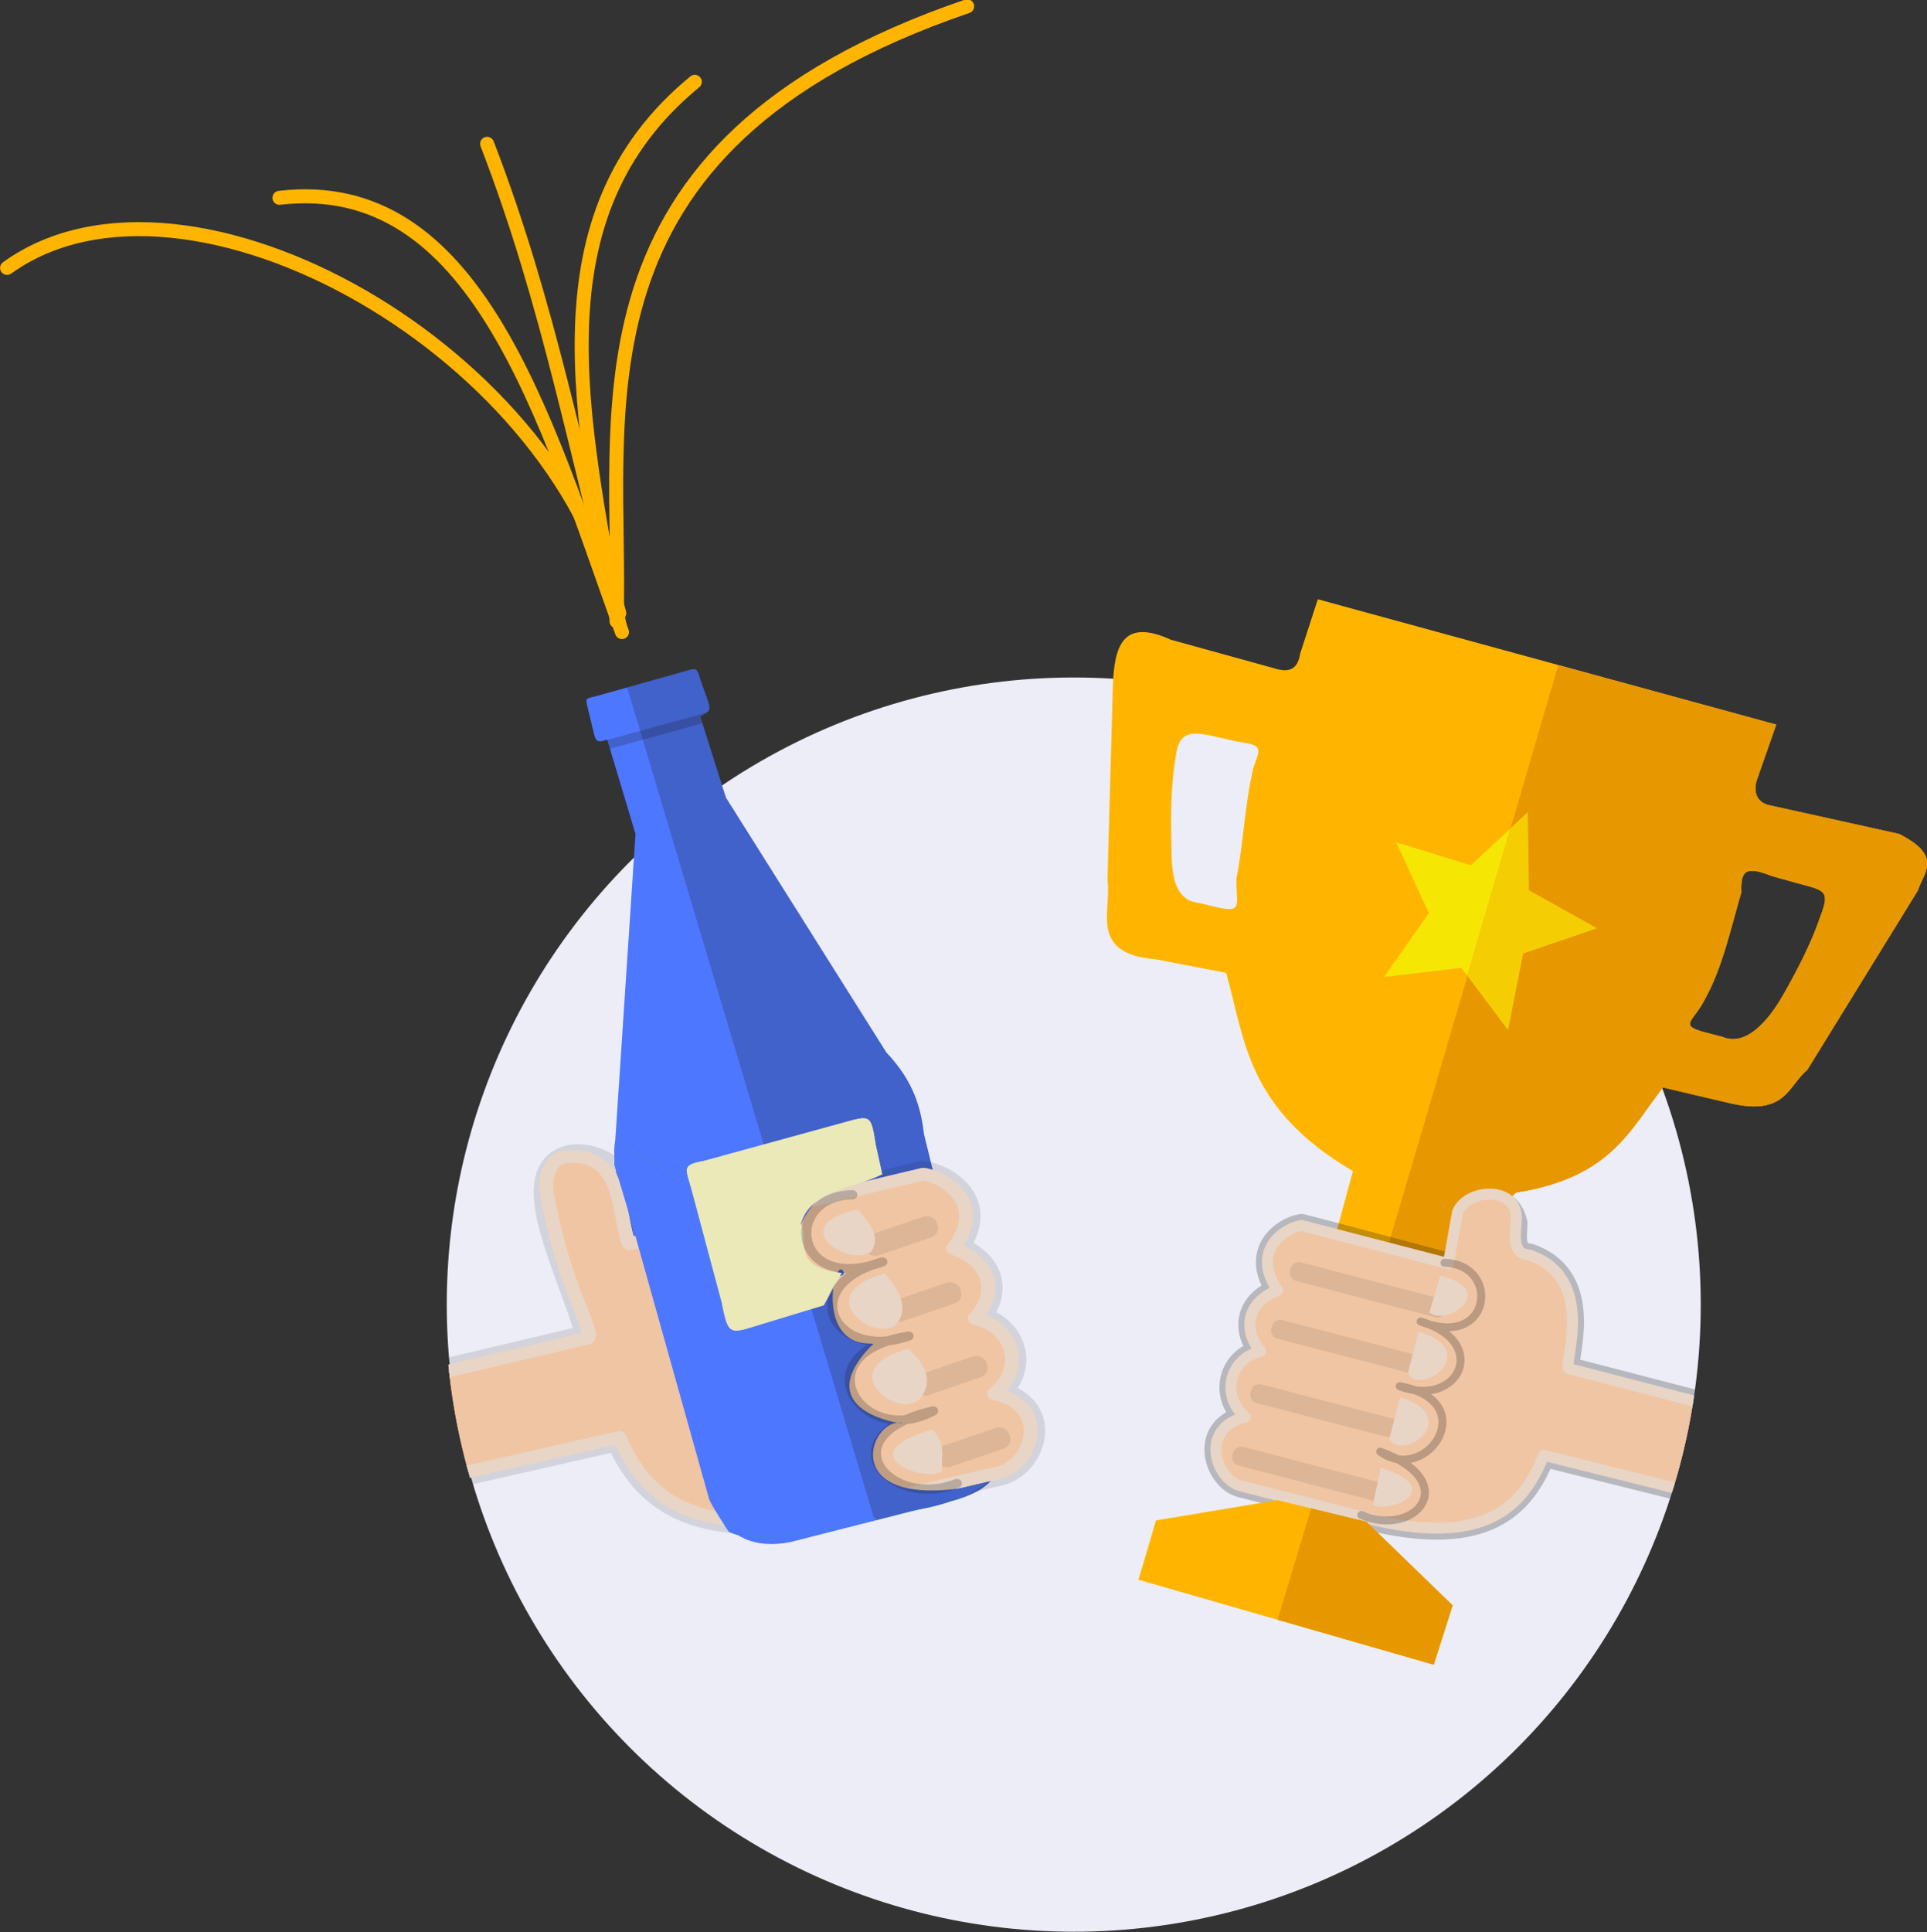 <?xml version="1.0" encoding="UTF-8" standalone="no"?>
<!-- Created with Inkscape (http://www.inkscape.org/) -->

<svg
   width="200mm"
   height="200.508mm"
   viewBox="0 0 200 200.508"
   version="1.1"
   id="svg5"
   xml:space="preserve"
   inkscape:version="1.2 (dc2aedaf03, 2022-05-15)"
   sodipodi:docname="welcome.svg"
   xmlns:inkscape="http://www.inkscape.org/namespaces/inkscape"
   xmlns:sodipodi="http://sodipodi.sourceforge.net/DTD/sodipodi-0.dtd"
   xmlns="http://www.w3.org/2000/svg"
   xmlns:svg="http://www.w3.org/2000/svg"><rect x="0" y="0" width="200" height="200.508" fill="#333333" stroke="none"/><sodipodi:namedview
     id="namedview7"
     pagecolor="#ffffff"
     bordercolor="#000000"
     borderopacity="0.25"
     inkscape:showpageshadow="2"
     inkscape:pageopacity="0.0"
     inkscape:pagecheckerboard="0"
     inkscape:deskcolor="#d1d1d1"
     inkscape:document-units="mm"
     showgrid="false"
     inkscape:zoom="0.52221046"
     inkscape:cx="360.96558"
     inkscape:cy="294.90026"
     inkscape:window-width="1920"
     inkscape:window-height="1009"
     inkscape:window-x="-8"
     inkscape:window-y="-8"
     inkscape:window-maximized="1"
     inkscape:current-layer="layer1" /><defs
     id="defs2"><clipPath
       clipPathUnits="userSpaceOnUse"
       id="clipPath27576"><circle
         style="fill:#613e68;fill-opacity:1;stroke-width:0.276;stroke-linecap:round;stroke-linejoin:round;paint-order:stroke fill markers"
         id="circle27578"
         cx="72.235"
         cy="95.79"
         r="20.824" /></clipPath><clipPath
       clipPathUnits="userSpaceOnUse"
       id="clipPath27582"><ellipse
         style="fill:#613e68;fill-opacity:1;stroke-width:0.23;stroke-linecap:round;stroke-linejoin:round;paint-order:stroke fill markers"
         id="circle27584"
         cx="-75.847"
         cy="96.916"
         rx="16.599"
         ry="18.181"
         transform="scale(-1,1)" /></clipPath><clipPath
       clipPathUnits="userSpaceOnUse"
       id="clipPath27592"><ellipse
         style="fill:#613e68;fill-opacity:1;stroke-width:0.23;stroke-linecap:round;stroke-linejoin:round;paint-order:stroke fill markers"
         id="circle27594"
         cx="-75.847"
         cy="96.916"
         rx="16.599"
         ry="18.181"
         transform="scale(-1,1)" /></clipPath></defs><g
     inkscape:label="Layer 1"
     inkscape:groupmode="layer"
     id="layer1"
     transform="translate(-96.941,544.412)"><g
       id="g28675"
       transform="matrix(3.125,0,0,3.125,-39.741,335.062)"><circle
         style="fill:#ecedf6;fill-opacity:1;stroke-width:0.276;stroke-linecap:round;stroke-linejoin:round;paint-order:stroke fill markers"
         id="path354"
         cx="79.4"
         cy="-238.111"
         r="20.824" /><path
         id="path16803"
         style="fill:#ffb500;fill-opacity:1;stroke:none;stroke-width:0.765;stroke-linecap:round;stroke-linejoin:round;stroke-dasharray:none;stroke-opacity:0.253;paint-order:stroke fill markers"
         d="m 87.506,-261.532 -0.582,1.791 c -0.07,0.409 -0.24,0.71 -0.896,0.492 l -3.404,-0.94 c -1.632,-0.743 -1.876,0.266 -1.925,1.522 l -0.179,6.449 c 0.149,1.039 -0.637,2.459 1.612,2.642 l 2.329,0.448 c 0.635,2.237 0.676,4.507 4.21,6.583 l -0.582,2.149 3.493,0.582 2.508,-2.015 c 3.181,-0.507 3.785,-2.104 4.881,-3.493 l 2.284,0.537 c 1.8,0.398 1.867,-0.591 2.508,-1.12 l 3.672,-5.956 c 0.184,-0.59 0.859,-1.132 -0.627,-1.881 l -4.255,-0.941 c -0.48,-0.08 -0.607,-0.487 -0.448,-0.896 l 0.627,-1.792 z m -4.037,4.46 c 0.204,0.004 0.454,0.058 0.751,0.126 l 0.657,0.149 c 0.847,0.107 0.704,0.235 0.489,0.864 -0.294,1.245 -0.325,2.483 -0.559,3.646 -0.034,0.854 0.261,1.202 -0.675,0.976 l -0.568,-0.137 c -0.982,-0.091 -0.906,-1.348 -0.922,-1.998 -0.022,-0.916 -0.012,-1.943 0.142,-2.848 0.072,-0.611 0.296,-0.785 0.686,-0.777 z m 18.444,4.555 c 0.162,-0.004 0.387,0.063 0.688,0.18 l 0.865,0.242 c 0.855,0.235 1.072,0.222 0.731,1.094 -0.292,0.871 -0.767,1.781 -1.219,2.579 -0.321,0.565 -1.124,1.804 -2.033,1.421 l -0.566,-0.147 c -0.932,-0.243 -0.373,-0.366 -5.1e-4,-1.135 0.56,-1.015 0.828,-2.256 1.195,-3.523 -0.023,-0.5 0.07,-0.704 0.34,-0.711 z" /><path
         sodipodi:type="star"
         style="opacity:1;fill:#f5e603;fill-opacity:1;stroke:none;stroke-width:0.765;stroke-linecap:round;stroke-linejoin:round;stroke-dasharray:none;stroke-opacity:0.122;paint-order:stroke fill markers"
         id="path25709"
         inkscape:flatsided="false"
         sodipodi:sides="5"
         sodipodi:cx="58.038601"
         sodipodi:cy="35.468033"
         sodipodi:r1="2.6849132"
         sodipodi:r2="5.7125812"
         sodipodi:arg1="0.71883"
         sodipodi:arg2="1.3471485"
         inkscape:rounded="0"
         inkscape:randomized="0"
         d="m 60.059,37.236 -0.754,3.802 -2.324,-3.102 -3.849,0.458 2.232,-3.169 -1.625,-3.519 3.704,1.144 2.845,-2.633 0.057,3.876 3.383,1.892 z"
         transform="matrix(0.669,0,0,0.669,54.156,-274.675)" /><path
         id="path16859"
         style="fill:#e79700;fill-opacity:1;stroke:none;stroke-width:0.765;stroke-linecap:round;stroke-linejoin:round;stroke-dasharray:none;stroke-opacity:0.074;paint-order:stroke fill markers"
         d="m 95.492,-259.348 c -1.477,5.064 -4.471,15.314 -5.642,19.247 l 1.888,0.574 2.35,-2.301 c 3.181,-0.507 3.785,-2.104 4.881,-3.493 l 2.284,0.537 c 1.8,0.398 1.867,-0.591 2.508,-1.12 l 3.672,-5.956 c 0.184,-0.59 0.859,-1.132 -0.627,-1.881 l -4.255,-0.941 c -0.48,-0.08 -0.607,-0.487 -0.448,-0.896 l 0.627,-1.792 z m 6.42,6.831 c 0.162,-0.004 0.387,0.063 0.688,0.18 l 0.865,0.242 c 0.855,0.235 1.072,0.222 0.731,1.094 -0.292,0.871 -0.767,1.781 -1.219,2.579 -0.321,0.565 -1.124,1.804 -2.033,1.421 l -0.566,-0.147 c -0.932,-0.243 -0.373,-0.366 -5.1e-4,-1.135 0.56,-1.015 0.828,-2.256 1.195,-3.523 -0.023,-0.5 0.07,-0.704 0.34,-0.711 z" /><g
         id="g15209"
         clip-path="url(#clipPath27576)"
         transform="translate(7.165,-333.901)"><path
           style="fill:none;fill-opacity:1;stroke:#1a1a1a;stroke-width:0.765;stroke-linecap:round;stroke-linejoin:round;stroke-dasharray:none;stroke-opacity:0.251;paint-order:stroke fill markers"
           d="m 92.208,101.881 -4.366,-1.087 c -0.683,1.752 -1.987,2.947 -5.478,2.185 l -4.592,-1.172 c -0.844,-0.236 -1.367,-1.923 0.158,-2.28 -0.816,-0.704 -0.537,-1.93 0.507,-2.185 -0.575,-0.681 -0.492,-1.613 0.57,-2.027 -0.884,-1.278 0.167,-2.05 0.792,-2.153 l 1.057,0.275 3.978,1.055 0.385,-1.518 c 0.331,-0.82 1.494,-0.913 1.705,0.124 -0.027,0.485 -0.102,1.009 0.443,1.045 2.231,0.758 1.147,3.534 1.298,3.768 l 8.297,2.153 -1.045,2.628 z"
           id="path13749"
           sodipodi:nodetypes="ccccccccccccccccc" /><path
           style="color:#000000;fill:#1a1a1a;fill-opacity:0.089;stroke-linecap:round;stroke-linejoin:round;paint-order:stroke fill markers"
           d="m 84.799,94.292 a 0.183,0.183 0 0 0 -0.188,0.178 0.183,0.183 0 0 0 0.178,0.188 c 0.422,0.012 0.695,0.174 0.859,0.389 0.164,0.215 0.217,0.491 0.16,0.738 -0.057,0.247 -0.215,0.462 -0.492,0.574 -0.277,0.112 -0.689,0.121 -1.25,-0.105 l -0.002,0.004 c -0.007,-0.002 -0.007,-0.008 -0.014,-0.01 a 0.183,0.183 0 0 0 -0.121,0.346 c 0.008,0.003 0.012,-0.001 0.02,0.002 l -0.002,0.004 c 0.555,0.164 0.884,0.411 1.051,0.658 0.167,0.247 0.182,0.493 0.094,0.711 -0.177,0.436 -0.811,0.783 -1.723,0.434 l -0.002,0.008 c -0.015,-0.003 -0.014,-0.013 -0.029,-0.016 a 0.183,0.183 0 0 0 -0.098,0.35 c 0.013,0.005 0.021,-0.003 0.033,0.002 l -0.002,0.008 c 0.661,0.12 1.008,0.366 1.162,0.623 0.154,0.257 0.138,0.545 0.002,0.811 -0.136,0.266 -0.395,0.494 -0.695,0.59 -0.3,0.096 -0.635,0.07 -0.977,-0.18 l -0.002,0.006 c -0.022,-0.008 -0.022,-0.021 -0.045,-0.029 a 0.183,0.183 0 0 0 -0.17,0.318 c 0.018,0.013 0.037,-0.002 0.055,0.01 l -0.008,0.016 c 0.661,0.239 1.043,0.529 1.223,0.787 0.18,0.258 0.177,0.474 0.072,0.666 -0.21,0.385 -0.947,0.668 -1.789,0.311 a 0.183,0.183 0 0 0 -0.238,0.098 0.183,0.183 0 0 0 0.096,0.238 c 0.975,0.413 1.918,0.14 2.252,-0.473 0.167,-0.306 0.151,-0.699 -0.092,-1.049 -0.117,-0.168 -0.456,-0.293 -0.674,-0.443 0.136,-0.003 0.283,0.112 0.408,0.072 0.4,-0.127 0.727,-0.417 0.908,-0.771 0.181,-0.355 0.211,-0.79 -0.014,-1.164 -0.113,-0.189 -0.474,-0.266 -0.711,-0.402 0.652,-0.005 1.206,-0.214 1.395,-0.68 0.132,-0.327 0.099,-0.715 -0.129,-1.053 -0.116,-0.172 -0.423,-0.272 -0.637,-0.41 0.266,0.019 0.589,0.134 0.789,0.053 0.387,-0.156 0.63,-0.478 0.711,-0.83 0.081,-0.352 0.006,-0.739 -0.227,-1.043 -0.232,-0.304 -0.624,-0.517 -1.139,-0.531 z"
           id="path11335" /><path
           style="fill:#f0c5a3;fill-opacity:1;stroke:#e8d5c6;stroke-width:0.365;stroke-linecap:round;stroke-linejoin:round;stroke-dasharray:none;paint-order:stroke fill markers"
           d="m 92.208,101.881 -4.366,-1.087 c -0.683,1.752 -1.987,2.947 -5.478,2.185 l -4.592,-1.172 c -0.844,-0.236 -1.367,-1.923 0.158,-2.28 -0.816,-0.704 -0.537,-1.93 0.507,-2.185 -0.575,-0.681 -0.492,-1.613 0.57,-2.027 -0.884,-1.278 0.167,-2.05 0.792,-2.153 l 4.877,1.267 0.305,-1.708 c 0.331,-0.82 2.128,-0.898 1.943,0.378 -0.027,0.485 -0.102,1.009 0.443,1.045 2.231,0.758 1.147,3.534 1.298,3.768 l 8.297,2.153 -1.045,2.628 z"
           id="path5420"
           sodipodi:nodetypes="cccccccccccccccc" /><path
           style="fill:none;fill-opacity:1;stroke:#1a1a1a;stroke-width:0.265;stroke-linecap:round;stroke-linejoin:round;stroke-dasharray:none;stroke-opacity:0.253;paint-order:stroke fill markers"
           d="m 84.55,94.402 c 1.875,0.051 1.571,2.901 -0.795,1.948 2.334,0.69 1.262,2.898 -0.694,2.15 2.775,0.504 0.89,3.296 -0.649,2.172 2.736,0.989 1.19,2.875 -0.627,2.105"
           id="path7654"
           sodipodi:nodetypes="ccccc" /><path
           id="rect11326"
           style="fill:#1a1a1a;fill-opacity:0.089;stroke:none;stroke-width:0.365;stroke-linecap:round;stroke-linejoin:round;stroke-dasharray:none;paint-order:stroke fill markers"
           d="m -71.232,100.922 c -0.036,-0.116 -0.144,-0.2 -0.272,-0.2 l -0.068,-3.2e-4 c -0.158,0 -0.285,0.127 -0.285,0.285 l -1.37e-4,4.778 c 0,0.158 0.127,0.285 0.285,0.285 l 0.068,-1.8e-4 c 0.158,0 0.285,-0.127 0.285,-0.285 l 1.37e-4,-4.778 c 0,-0.03 -0.005,-0.058 -0.013,-0.085 z m -2.009,-0.115 c -0.036,-0.116 -0.144,-0.2 -0.272,-0.2 l -0.069,3.1e-4 c -0.158,0 -0.285,0.127 -0.285,0.285 l -1.37e-4,4.778 c 0,0.158 0.127,0.285 0.285,0.285 l 0.069,1.9e-4 c 0.158,0 0.285,-0.127 0.285,-0.285 l -3.63e-4,-4.778 c 0,-0.03 -0.004,-0.059 -0.013,-0.085 z m -2.244,-0.135 c -0.036,-0.116 -0.144,-0.2 -0.272,-0.2 l -0.069,-1.9e-4 c -0.158,0 -0.285,0.127 -0.285,0.285 l 3.63e-4,4.778 c 0,0.158 0.127,0.285 0.285,0.285 l 0.069,-3e-4 c 0.158,0 0.285,-0.127 0.285,-0.285 l 1.37e-4,-4.778 c 0,-0.03 -0.004,-0.059 -0.013,-0.085 z m -2.159,-0.059 c -0.036,-0.116 -0.144,-0.2 -0.272,-0.2 l -0.069,-1.9e-4 c -0.158,0 -0.285,0.127 -0.285,0.285 l -1.37e-4,4.778 c 0,0.158 0.127,0.285 0.285,0.285 l 0.069,-3.1e-4 c 0.158,0 0.285,-0.127 0.285,-0.285 l -3.63e-4,-4.778 c 0,-0.03 -0.004,-0.058 -0.013,-0.085 z"
           transform="rotate(-75.394)" /><path
           style="fill:#e8d5c6;fill-opacity:1;stroke:none;stroke-width:0.365;stroke-linecap:round;stroke-linejoin:round;stroke-dasharray:none;paint-order:stroke fill markers"
           d="m 82.434,101.209 c 2.238,0.706 0.24,1.559 -0.263,1.214 z"
           id="path9762"
           sodipodi:nodetypes="ccc" /><path
           style="fill:#e8d5c6;fill-opacity:1;stroke:none;stroke-width:0.365;stroke-linecap:round;stroke-linejoin:round;stroke-dasharray:none;paint-order:stroke fill markers"
           d="m 83.072,98.869 c 2.11,0.633 0.12,2.171 -0.358,1.388 z"
           id="path10490"
           sodipodi:nodetypes="ccc" /><path
           style="fill:#e8d5c6;fill-opacity:1;stroke:none;stroke-width:0.365;stroke-linecap:round;stroke-linejoin:round;stroke-dasharray:none;paint-order:stroke fill markers"
           d="m 83.688,96.686 c 2.11,0.633 0.12,2.171 -0.358,1.388 z"
           id="path10492"
           sodipodi:nodetypes="ccc" /><path
           style="fill:#e8d5c6;fill-opacity:1;stroke:none;stroke-width:0.365;stroke-linecap:round;stroke-linejoin:round;stroke-dasharray:none;paint-order:stroke fill markers"
           d="m 84.41,94.828 c 1.97,0.48 0.219,1.707 -0.364,1.22 z"
           id="path10494"
           sodipodi:nodetypes="ccc" /></g><g
         id="g16723"
         transform="translate(7.165,-333.901)"><path
           style="fill:#4d77ff;fill-opacity:1;stroke-width:0.265;stroke-linecap:round;stroke-linejoin:round;paint-order:stroke fill markers"
           d="m 56.74,77.027 0.94,3.135 -0.672,10.166 c -0.135,0.776 0.153,1.552 0.358,2.329 l 2.777,9.584 c 0.485,1.175 1.357,1.693 2.687,1.433 l 5.105,-1.299 c 1.851,-0.424 1.939,-1.196 1.836,-2.06 L 67.264,90.148 C 67.157,89.282 66.942,88.4 66.01,87.416 L 60.681,78.952 59.83,76.265 60.018,76.142 c 0.162,-0.067 0.133,-0.216 0.053,-0.438 L 59.829,75.027 c -0.111,-0.406 -0.134,-0.374 -0.513,-0.267 l -2.975,0.834 c -0.303,0.07 -0.327,0.052 -0.257,0.343 l 0.204,0.844 c 0.066,0.255 0.081,0.385 0.451,0.246 z"
           id="path422"
           sodipodi:nodetypes="cccccccccccccccccccc" /><path
           id="path25589"
           style="opacity:0.226;fill:#1a1a1a;fill-opacity:1;stroke:none;stroke-width:0.765;stroke-linecap:round;stroke-linejoin:round;stroke-dasharray:none;stroke-opacity:0.232;paint-order:stroke fill markers"
           d="m 59.616,74.691 c -0.065,-2.17e-4 -0.158,0.029 -0.3,0.069 l -1.913,0.536 8.264,27.655 2.268,-0.577 c 1.851,-0.424 1.94,-1.196 1.837,-2.06 L 67.264,90.148 C 67.158,89.282 66.942,88.4 66.01,87.416 l -5.329,-8.464 -0.851,-2.687 0.188,-0.124 c 0.162,-0.067 0.133,-0.215 0.053,-0.438 L 59.829,75.027 C 59.76,74.773 59.725,74.691 59.616,74.691 Z" /><g
           id="g15955"
           transform="matrix(-1.255,0,0,1.145,167.386,-15.211)"
           clip-path="url(#clipPath27592)"><path
             style="color:#000000;fill:#1a1a1a;fill-opacity:0.089;stroke-linecap:round;stroke-linejoin:round;paint-order:stroke fill markers"
             d="m 84.799,94.292 a 0.183,0.183 0 0 0 -0.188,0.178 0.183,0.183 0 0 0 0.178,0.188 c 0.422,0.012 0.695,0.174 0.859,0.389 0.164,0.215 0.217,0.491 0.16,0.738 -0.057,0.247 -0.215,0.462 -0.492,0.574 -0.277,0.112 -0.689,0.121 -1.25,-0.105 l -0.002,0.004 c -0.007,-0.002 -0.007,-0.008 -0.014,-0.01 a 0.183,0.183 0 0 0 -0.121,0.346 c 0.008,0.003 0.012,-0.001 0.02,0.002 l -0.002,0.004 c 0.555,0.164 0.884,0.411 1.051,0.658 0.167,0.247 0.182,0.493 0.094,0.711 -0.177,0.436 -0.811,0.783 -1.723,0.434 l -0.002,0.008 c -0.015,-0.003 -0.014,-0.013 -0.029,-0.016 a 0.183,0.183 0 0 0 -0.098,0.35 c 0.013,0.005 0.021,-0.003 0.033,0.002 l -0.002,0.008 c 0.661,0.12 1.008,0.366 1.162,0.623 0.154,0.257 0.138,0.545 0.002,0.811 -0.136,0.266 -0.395,0.494 -0.695,0.59 -0.3,0.096 -0.635,0.07 -0.977,-0.18 l -0.002,0.006 c -0.022,-0.008 -0.022,-0.021 -0.045,-0.029 a 0.183,0.183 0 0 0 -0.17,0.318 c 0.018,0.013 0.037,-0.002 0.055,0.01 l -0.008,0.016 c 0.661,0.239 1.043,0.529 1.223,0.787 0.18,0.258 0.177,0.474 0.072,0.666 -0.21,0.385 -0.947,0.668 -1.789,0.311 a 0.183,0.183 0 0 0 -0.238,0.098 0.183,0.183 0 0 0 0.096,0.238 c 0.975,0.413 1.918,0.14 2.252,-0.473 0.167,-0.306 0.151,-0.699 -0.092,-1.049 -0.117,-0.168 -0.456,-0.293 -0.674,-0.443 0.136,-0.003 0.283,0.112 0.408,0.072 0.4,-0.127 0.727,-0.417 0.908,-0.771 0.181,-0.355 0.211,-0.79 -0.014,-1.164 -0.113,-0.189 -0.474,-0.266 -0.711,-0.402 0.652,-0.005 1.206,-0.214 1.395,-0.68 0.132,-0.327 0.099,-0.715 -0.129,-1.053 -0.116,-0.172 -0.423,-0.272 -0.637,-0.41 0.266,0.019 0.589,0.134 0.789,0.053 0.387,-0.156 0.63,-0.478 0.711,-0.83 0.081,-0.352 0.006,-0.739 -0.227,-1.043 -0.232,-0.304 -0.624,-0.517 -1.139,-0.531 z"
             id="path15939" /><g
             id="g27588"><path
               style="fill:none;fill-opacity:1;stroke:#1a1a1a;stroke-width:0.765;stroke-linecap:round;stroke-linejoin:round;stroke-dasharray:none;stroke-opacity:0.122;paint-order:stroke fill markers"
               d="m 92.208,101.881 -4.366,-1.087 c -0.683,1.752 -1.987,2.947 -5.478,2.185 l -4.592,-1.172 c -0.844,-0.236 -1.367,-1.923 0.158,-2.28 -0.816,-0.704 -0.537,-1.93 0.507,-2.185 -0.575,-0.681 -0.492,-1.613 0.57,-2.027 -0.884,-1.278 0.167,-2.05 0.792,-2.153 l 4.877,1.267 2.84,0.814 c 0.331,-0.819 0.017,-0.522 0.747,-2.359 0.521,-0.346 1.628,-0.43 1.443,1.123 -0.09,1.149 -1.191,3.671 -1.04,3.905 l 8.297,2.153 -1.045,2.628 z"
               id="path15937"
               sodipodi:nodetypes="cccccccccccccccc" /><path
               style="fill:#f0c5a3;fill-opacity:1;stroke:#e8d5c6;stroke-width:0.365;stroke-linecap:round;stroke-linejoin:round;stroke-dasharray:none;paint-order:stroke fill markers"
               d="m 92.208,101.881 -4.366,-1.087 c -0.683,1.752 -1.987,2.947 -5.478,2.185 l -4.592,-1.172 c -0.844,-0.236 -1.367,-1.923 0.158,-2.28 -0.816,-0.704 -0.537,-1.93 0.507,-2.185 -0.575,-0.681 -0.492,-1.613 0.57,-2.027 -0.884,-1.278 0.167,-2.05 0.792,-2.153 l 4.877,1.267 2.911,0.756 c 0.316,-0.813 0.098,-2.732 1.729,-2.516 0.437,0.075 0.505,0.813 0.443,1.045 -0.445,2.744 -1.256,3.972 -1.093,4.198 l 8.297,2.153 -1.045,2.628 z"
               id="path15941"
               sodipodi:nodetypes="cccccccccccccccc" /></g><path
             id="path16683"
             style="fill:#24b05f;fill-opacity:1;stroke-width:0.221;stroke-linecap:round;stroke-linejoin:round;paint-order:stroke fill markers"
             d="m 83.137,93.612 2.003,0.445 2.788,-1.864 0.045,0.693 -0.449,1.652 -2.059,8.054 c -0.077,0.205 -0.417,0.777 -0.519,0.936 -0.399,0.249 -1.447,0.175 -2.617,-0.081 -2.531,-0.738 -2.784,-0.389 -4.182,-1.305 4.041,0.954 3.087,-1.954 2.227,-1.763 -0.34,0.075 2.531,-0.221 0.848,-2.189 -0.1,-0.117 -0.161,-0.114 0.024,-0.117 1.387,-0.029 0.919,-2.489 0.68,-2.109 -0.3,0.478 2.382,-0.148 0.545,-2.22 l -0.028,-0.303 c 0.048,0.042 0.606,0.185 0.694,0.17 z"
             sodipodi:nodetypes="cccccccccsssscccc" /><path
             style="fill:#eae9b7;fill-opacity:1;stroke:none;stroke-width:0.555;stroke-linecap:round;stroke-linejoin:round;stroke-dasharray:none;paint-order:stroke fill markers"
             d="m 85.946,93.561 -0.811,3.325 c -0.175,1.003 -0.226,0.904 -1.059,0.627 L 82.433,96.966 81.958,96.025 c 1.412,-0.158 0.835,-1.068 1.083,-1.413 -0.261,-0.996 -1.356,-1.016 -2.154,-1.448 l 0.173,-0.862 c 0.126,-0.897 0.142,-0.848 0.895,-0.622 l 3.655,1.099 c 0.582,0.114 0.475,0.21 0.335,0.782 z"
             id="path520"
             sodipodi:nodetypes="ccccccccccc" /><path
             style="fill:none;fill-opacity:1;stroke:#1a1a1a;stroke-width:0.265;stroke-linecap:round;stroke-linejoin:round;stroke-dasharray:none;stroke-opacity:0.232;paint-order:stroke fill markers"
             d="m 81.676,93.757 c 1.875,0.051 1.571,2.901 -0.795,1.948 2.334,0.69 1.262,2.898 -0.694,2.15 2.877,0.504 1.231,3.296 -0.649,2.172 2.802,0.699 1.19,2.875 -0.627,2.105"
             id="path15943"
             sodipodi:nodetypes="ccccc" /><path
             id="path15945"
             style="fill:#1a1a1a;fill-opacity:0.089;stroke:none;stroke-width:0.365;stroke-linecap:round;stroke-linejoin:round;stroke-dasharray:none;paint-order:stroke fill markers"
             d="m -71.232,100.922 c -0.036,-0.116 -0.144,-0.2 -0.272,-0.2 l -0.068,-3.2e-4 c -0.158,0 -0.285,0.127 -0.285,0.285 l -0.152,1.46 c 0,0.158 0.127,0.285 0.285,0.285 l 0.068,-1.8e-4 c 0.158,0 0.285,-0.127 0.285,-0.285 l 0.152,-1.46 c 0,-0.03 -0.005,-0.058 -0.013,-0.085 z m -2.009,-0.115 c -0.036,-0.116 -0.144,-0.2 -0.272,-0.2 l -0.069,3.1e-4 c -0.158,0 -0.285,0.127 -0.285,0.285 l -0.152,1.46 c 0,0.158 0.127,0.285 0.285,0.285 l 0.069,1.9e-4 c 0.158,0 0.285,-0.127 0.285,-0.285 l 0.152,-1.46 c 0,-0.03 -0.004,-0.059 -0.013,-0.085 z m -2.244,-0.135 c -0.036,-0.116 -0.144,-0.2 -0.272,-0.2 l -0.069,-1.9e-4 c -0.158,0 -0.285,0.127 -0.285,0.285 l -0.152,1.46 c 0,0.158 0.127,0.285 0.285,0.285 l 0.069,-3e-4 c 0.158,0 0.285,-0.127 0.285,-0.285 l 0.152,-1.46 c 0,-0.03 -0.004,-0.059 -0.013,-0.085 z m -2.159,-0.059 c -0.036,-0.116 -0.144,-0.2 -0.272,-0.2 l -0.069,-1.9e-4 c -0.158,0 -0.285,0.127 -0.285,0.285 l -0.152,1.46 c 0,0.158 0.127,0.285 0.285,0.285 l 0.069,-3.1e-4 c 0.158,0 0.285,-0.127 0.285,-0.285 l 0.152,-1.46 c 0,-0.03 -0.004,-0.058 -0.013,-0.085 z"
             transform="rotate(-75.394)"
             sodipodi:nodetypes="sccccccccssccccccccccccccccccccccccccccccccc" /><path
             style="fill:#e8d5c6;fill-opacity:1;stroke:none;stroke-width:0.365;stroke-linecap:round;stroke-linejoin:round;stroke-dasharray:none;paint-order:stroke fill markers"
             d="m 79.56,100.564 c 2.238,0.706 0.24,1.559 -0.263,1.214 0.046,-0.399 -0.125,-0.768 0.263,-1.214 z"
             id="path15947"
             sodipodi:nodetypes="ccc" /><path
             style="fill:#e8d5c6;fill-opacity:1;stroke:none;stroke-width:0.365;stroke-linecap:round;stroke-linejoin:round;stroke-dasharray:none;paint-order:stroke fill markers"
             d="m 80.199,98.224 c 2.11,0.633 0.12,2.171 -0.358,1.388 -0.287,-0.463 -0.116,-0.926 0.358,-1.388 z"
             id="path15949"
             sodipodi:nodetypes="ccc" /><path
             style="fill:#e8d5c6;fill-opacity:1;stroke:none;stroke-width:0.365;stroke-linecap:round;stroke-linejoin:round;stroke-dasharray:none;paint-order:stroke fill markers"
             d="m 80.814,96.041 c 2.11,0.633 0.12,2.171 -0.358,1.388 -0.266,-0.463 0.015,-0.926 0.358,-1.388 z"
             id="path15951"
             sodipodi:nodetypes="ccc" /><path
             style="fill:#e8d5c6;fill-opacity:1;stroke:none;stroke-width:0.365;stroke-linecap:round;stroke-linejoin:round;stroke-dasharray:none;paint-order:stroke fill markers"
             d="m 81.536,94.183 c 1.97,0.48 0.219,1.707 -0.364,1.22 -0.268,-0.478 0.081,-0.843 0.364,-1.22 z"
             id="path15953"
             sodipodi:nodetypes="ccc" /></g></g><path
         style="fill:#ffb500;fill-opacity:1;stroke:none;stroke-width:0.765;stroke-linecap:round;stroke-linejoin:round;stroke-dasharray:none;stroke-opacity:0.253;paint-order:stroke fill markers"
         d="m 81.55,-228.975 0.582,-1.97 4.03,-0.672 2.956,0.717 2.866,2.777 -0.627,1.97 z"
         id="path16801" /><path
         id="path21281"
         style="fill:#e79700;fill-opacity:1;stroke:none;stroke-width:0.765;stroke-linecap:round;stroke-linejoin:round;stroke-dasharray:none;stroke-opacity:0.074;paint-order:stroke fill markers"
         d="m 87.283,-231.345 -1.114,3.699 5.188,1.492 0.627,-1.97 -2.866,-2.777 z" /><path
         id="path25504"
         style="opacity:0.226;fill:#1a1a1a;fill-opacity:1;stroke:none;stroke-width:0.765;stroke-linecap:round;stroke-linejoin:round;stroke-dasharray:none;stroke-opacity:0.232;paint-order:stroke fill markers"
         d="m 67.19,-257.763 -3.28,0.903 0.087,0.29 3.069,-0.844 -0.07,-0.222 0.188,-0.124 c 0.002,-10e-4 0.004,-0.003 0.006,-0.004 z" /><g
         id="g25532"
         transform="translate(7.165,-333.901)"><g
           id="g25530"
           transform="matrix(-1.255,0,0,1.145,167.386,-15.211)"
           clip-path="url(#clipPath27582)"><path
             style="color:#000000;fill:#1a1a1a;fill-opacity:0.089;stroke-linecap:round;stroke-linejoin:round;paint-order:stroke fill markers"
             d="m 84.799,94.292 a 0.183,0.183 0 0 0 -0.188,0.178 0.183,0.183 0 0 0 0.178,0.188 c 0.422,0.012 0.695,0.174 0.859,0.389 0.164,0.215 0.217,0.491 0.16,0.738 -0.057,0.247 -0.215,0.462 -0.492,0.574 -0.277,0.112 -0.689,0.121 -1.25,-0.105 l -0.002,0.004 c -0.007,-0.002 -0.007,-0.008 -0.014,-0.01 a 0.183,0.183 0 0 0 -0.121,0.346 c 0.008,0.003 0.012,-0.001 0.02,0.002 l -0.002,0.004 c 0.555,0.164 0.884,0.411 1.051,0.658 0.167,0.247 0.182,0.493 0.094,0.711 -0.177,0.436 -0.811,0.783 -1.723,0.434 l -0.002,0.008 c -0.015,-0.003 -0.014,-0.013 -0.029,-0.016 a 0.183,0.183 0 0 0 -0.098,0.35 c 0.013,0.005 0.021,-0.003 0.033,0.002 l -0.002,0.008 c 0.661,0.12 1.008,0.366 1.162,0.623 0.154,0.257 0.138,0.545 0.002,0.811 -0.136,0.266 -0.395,0.494 -0.695,0.59 -0.3,0.096 -0.635,0.07 -0.977,-0.18 l -0.002,0.006 c -0.022,-0.008 -0.022,-0.021 -0.045,-0.029 a 0.183,0.183 0 0 0 -0.17,0.318 c 0.018,0.013 0.037,-0.002 0.055,0.01 l -0.008,0.016 c 0.661,0.239 1.043,0.529 1.223,0.787 0.18,0.258 0.177,0.474 0.072,0.666 -0.21,0.385 -0.947,0.668 -1.789,0.311 a 0.183,0.183 0 0 0 -0.238,0.098 0.183,0.183 0 0 0 0.096,0.238 c 0.975,0.413 1.918,0.14 2.252,-0.473 0.167,-0.306 0.151,-0.699 -0.092,-1.049 -0.117,-0.168 -0.456,-0.293 -0.674,-0.443 0.136,-0.003 0.283,0.112 0.408,0.072 0.4,-0.127 0.727,-0.417 0.908,-0.771 0.181,-0.355 0.211,-0.79 -0.014,-1.164 -0.113,-0.189 -0.474,-0.266 -0.711,-0.402 0.652,-0.005 1.206,-0.214 1.395,-0.68 0.132,-0.327 0.099,-0.715 -0.129,-1.053 -0.116,-0.172 -0.423,-0.272 -0.637,-0.41 0.266,0.019 0.589,0.134 0.789,0.053 0.387,-0.156 0.63,-0.478 0.711,-0.83 0.081,-0.352 0.006,-0.739 -0.227,-1.043 -0.232,-0.304 -0.624,-0.517 -1.139,-0.531 z"
             id="path25510" /><path
             style="fill:#f0c5a3;fill-opacity:1;stroke:#e8d5c6;stroke-width:0.365;stroke-linecap:round;stroke-linejoin:round;stroke-dasharray:none;paint-order:stroke fill markers"
             d="m 92.208,101.881 -4.366,-1.087 c -0.683,1.752 -1.987,2.947 -5.478,2.185 l -4.592,-1.172 c -0.844,-0.236 -1.367,-1.923 0.158,-2.28 -0.816,-0.704 -0.537,-1.93 0.507,-2.185 -0.575,-0.681 -0.492,-1.613 0.57,-2.027 -0.884,-1.278 0.167,-2.05 0.792,-2.153 l 4.877,1.267 2.911,0.756 c 0.316,-0.813 0.098,-2.732 1.729,-2.516 0.437,0.075 0.505,0.813 0.443,1.045 -0.445,2.744 -1.256,3.972 -1.093,4.198 l 8.297,2.153 -1.045,2.628 z"
             id="path25512"
             sodipodi:nodetypes="cccccccccccccccc" /><path
             id="path25514"
             style="fill:#4d77ff;fill-opacity:1;stroke-width:0.221;stroke-linecap:round;stroke-linejoin:round;paint-order:stroke fill markers"
             d="m 83.137,93.612 2.003,0.445 2.788,-1.864 0.045,0.693 -0.449,1.652 -2.059,8.054 c -0.077,0.205 -0.417,0.777 -0.519,0.936 -0.399,0.249 -1.447,0.175 -2.617,-0.081 -2.531,-0.738 -2.784,-0.389 -4.182,-1.305 4.041,0.954 3.087,-1.954 2.227,-1.763 -0.34,0.075 2.531,-0.221 0.848,-2.189 -0.1,-0.117 -0.161,-0.114 0.024,-0.117 1.387,-0.029 0.919,-2.489 0.68,-2.109 -0.3,0.478 2.382,-0.148 0.545,-2.22 l -0.028,-0.303 c 0.048,0.042 0.606,0.185 0.694,0.17 z"
             sodipodi:nodetypes="cccccccccsssscccc" /><path
             id="path25626"
             style="opacity:0.226;fill:#1a1a1a;fill-opacity:1;stroke:none;stroke-width:0.638;stroke-linecap:round;stroke-linejoin:round;stroke-dasharray:none;stroke-opacity:0.232;paint-order:stroke fill markers"
             d="m 82.443,93.441 c 0.048,0.042 0.606,0.185 0.694,0.171 l 0.533,0.119 -2.564,9.398 c -1.446,-0.331 -1.828,-0.244 -2.96,-0.985 3.872,0.914 3.158,-1.716 2.335,-1.771 0.494,-0.095 2.097,-0.595 0.739,-2.181 -0.1,-0.117 -0.161,-0.113 0.024,-0.117 1.052,-0.022 1.037,-1.44 0.865,-1.96 0.525,-0.044 1.768,-0.782 0.361,-2.369 z m -0.333,2.672 c -0.16,0.014 -0.254,-0.037 -0.184,-0.149 0.058,-0.092 0.129,-0.017 0.184,0.149 z m -1.628,4.259 c -0.119,0.023 -0.174,0.022 -0.108,0.008 0.036,-0.008 0.072,-0.01 0.108,-0.008 z" /><path
             style="fill:#eae9b7;fill-opacity:1;stroke:none;stroke-width:0.555;stroke-linecap:round;stroke-linejoin:round;stroke-dasharray:none;paint-order:stroke fill markers"
             d="m 85.946,93.561 -0.811,3.325 c -0.175,1.003 -0.226,0.904 -1.059,0.627 L 82.433,96.966 81.958,96.025 c 1.412,-0.158 0.835,-1.068 1.083,-1.413 -0.261,-0.996 -1.356,-1.016 -2.154,-1.448 l 0.173,-0.862 c 0.126,-0.897 0.142,-0.848 0.895,-0.622 l 3.655,1.099 c 0.582,0.114 0.475,0.21 0.335,0.782 z"
             id="path25516"
             sodipodi:nodetypes="ccccccccccc" /><path
             style="fill:none;fill-opacity:1;stroke:#1a1a1a;stroke-width:0.265;stroke-linecap:round;stroke-linejoin:round;stroke-dasharray:none;stroke-opacity:0.232;paint-order:stroke fill markers"
             d="m 81.676,93.757 c 1.875,0.051 1.571,2.901 -0.795,1.948 2.334,0.69 1.262,2.898 -0.694,2.15 2.877,0.504 1.231,3.296 -0.649,2.172 2.802,0.699 1.19,2.875 -0.627,2.105"
             id="path25518"
             sodipodi:nodetypes="ccccc" /><path
             id="path25520"
             style="fill:#1a1a1a;fill-opacity:0.089;stroke:none;stroke-width:0.365;stroke-linecap:round;stroke-linejoin:round;stroke-dasharray:none;paint-order:stroke fill markers"
             d="m -71.232,100.922 c -0.036,-0.116 -0.144,-0.2 -0.272,-0.2 l -0.068,-3.2e-4 c -0.158,0 -0.285,0.127 -0.285,0.285 l -0.152,1.46 c 0,0.158 0.127,0.285 0.285,0.285 l 0.068,-1.8e-4 c 0.158,0 0.285,-0.127 0.285,-0.285 l 0.152,-1.46 c 0,-0.03 -0.005,-0.058 -0.013,-0.085 z m -2.009,-0.115 c -0.036,-0.116 -0.144,-0.2 -0.272,-0.2 l -0.069,3.1e-4 c -0.158,0 -0.285,0.127 -0.285,0.285 l -0.152,1.46 c 0,0.158 0.127,0.285 0.285,0.285 l 0.069,1.9e-4 c 0.158,0 0.285,-0.127 0.285,-0.285 l 0.152,-1.46 c 0,-0.03 -0.004,-0.059 -0.013,-0.085 z m -2.244,-0.135 c -0.036,-0.116 -0.144,-0.2 -0.272,-0.2 l -0.069,-1.9e-4 c -0.158,0 -0.285,0.127 -0.285,0.285 l -0.152,1.46 c 0,0.158 0.127,0.285 0.285,0.285 l 0.069,-3e-4 c 0.158,0 0.285,-0.127 0.285,-0.285 l 0.152,-1.46 c 0,-0.03 -0.004,-0.059 -0.013,-0.085 z m -2.159,-0.059 c -0.036,-0.116 -0.144,-0.2 -0.272,-0.2 l -0.069,-1.9e-4 c -0.158,0 -0.285,0.127 -0.285,0.285 l -0.152,1.46 c 0,0.158 0.127,0.285 0.285,0.285 l 0.069,-3.1e-4 c 0.158,0 0.285,-0.127 0.285,-0.285 l 0.152,-1.46 c 0,-0.03 -0.004,-0.058 -0.013,-0.085 z"
             transform="rotate(-75.394)"
             sodipodi:nodetypes="sccccccccssccccccccccccccccccccccccccccccccc" /><path
             style="fill:#e8d5c6;fill-opacity:1;stroke:none;stroke-width:0.365;stroke-linecap:round;stroke-linejoin:round;stroke-dasharray:none;paint-order:stroke fill markers"
             d="m 79.56,100.564 c 2.238,0.706 0.24,1.559 -0.263,1.214 0.046,-0.399 -0.125,-0.768 0.263,-1.214 z"
             id="path25522"
             sodipodi:nodetypes="ccc" /><path
             style="fill:#e8d5c6;fill-opacity:1;stroke:none;stroke-width:0.365;stroke-linecap:round;stroke-linejoin:round;stroke-dasharray:none;paint-order:stroke fill markers"
             d="m 80.199,98.224 c 2.11,0.633 0.12,2.171 -0.358,1.388 -0.287,-0.463 -0.116,-0.926 0.358,-1.388 z"
             id="path25524"
             sodipodi:nodetypes="ccc" /><path
             style="fill:#e8d5c6;fill-opacity:1;stroke:none;stroke-width:0.365;stroke-linecap:round;stroke-linejoin:round;stroke-dasharray:none;paint-order:stroke fill markers"
             d="m 80.814,96.041 c 2.11,0.633 0.12,2.171 -0.358,1.388 -0.266,-0.463 0.015,-0.926 0.358,-1.388 z"
             id="path25526"
             sodipodi:nodetypes="ccc" /><path
             style="fill:#e8d5c6;fill-opacity:1;stroke:none;stroke-width:0.365;stroke-linecap:round;stroke-linejoin:round;stroke-dasharray:none;paint-order:stroke fill markers"
             d="m 81.536,94.183 c 1.97,0.48 0.219,1.707 -0.364,1.22 -0.268,-0.478 0.081,-0.843 0.364,-1.22 z"
             id="path25528"
             sodipodi:nodetypes="ccc" /></g></g><path
         id="path27320"
         style="opacity:1;fill:#f5cd03;fill-opacity:1;stroke:none;stroke-width:0.512;stroke-linecap:round;stroke-linejoin:round;stroke-dasharray:none;stroke-opacity:0.122;paint-order:stroke fill markers"
         d="m 94.48,-254.464 -0.569,0.527 c -0.5,1.713 -0.91,3.118 -1.436,4.912 l 1.348,1.799 0.504,-2.544 2.454,-0.837 -2.263,-1.265 z" /><path
         style="opacity:1;fill:none;fill-opacity:1;stroke:#ffb500;stroke-width:0.465;stroke-linecap:round;stroke-linejoin:round;stroke-dasharray:none;stroke-opacity:1;paint-order:stroke fill markers"
         d="m 64.216,-260.801 c 0.22,-6.848 -1.985,-15.767 11.644,-20.421"
         id="path27713"
         sodipodi:nodetypes="cc" /><path
         style="opacity:1;fill:none;fill-opacity:1;stroke:#ffb500;stroke-width:0.465;stroke-linecap:round;stroke-linejoin:round;stroke-dasharray:none;stroke-opacity:1;paint-order:stroke fill markers"
         d="m 66.814,-278.715 c -5.429,4.458 -3.694,11.245 -2.597,17.824"
         id="path27715"
         sodipodi:nodetypes="cc" /><path
         style="opacity:1;fill:none;fill-opacity:1;stroke:#ffb500;stroke-width:0.465;stroke-linecap:round;stroke-linejoin:round;stroke-dasharray:none;stroke-opacity:1;paint-order:stroke fill markers"
         d="m 59.917,-276.655 c 2.084,5.402 2.946,10.396 4.389,15.584"
         id="path27717"
         sodipodi:nodetypes="cc" /><path
         style="opacity:1;fill:none;fill-opacity:1;stroke:#ffb500;stroke-width:0.465;stroke-linecap:round;stroke-linejoin:round;stroke-dasharray:none;stroke-opacity:1;paint-order:stroke fill markers"
         d="m 53.02,-274.863 c 6.518,-0.76 8.777,7.176 11.375,14.42"
         id="path27719"
         sodipodi:nodetypes="cc" /><path
         style="opacity:1;fill:none;fill-opacity:1;stroke:#ffb500;stroke-width:0.465;stroke-linecap:round;stroke-linejoin:round;stroke-dasharray:none;stroke-opacity:1;paint-order:stroke fill markers"
         d="m 43.974,-272.535 c 6,-4.327 18.698,2.915 20.331,11.823"
         id="path27721"
         sodipodi:nodetypes="cc" /></g></g></svg>
